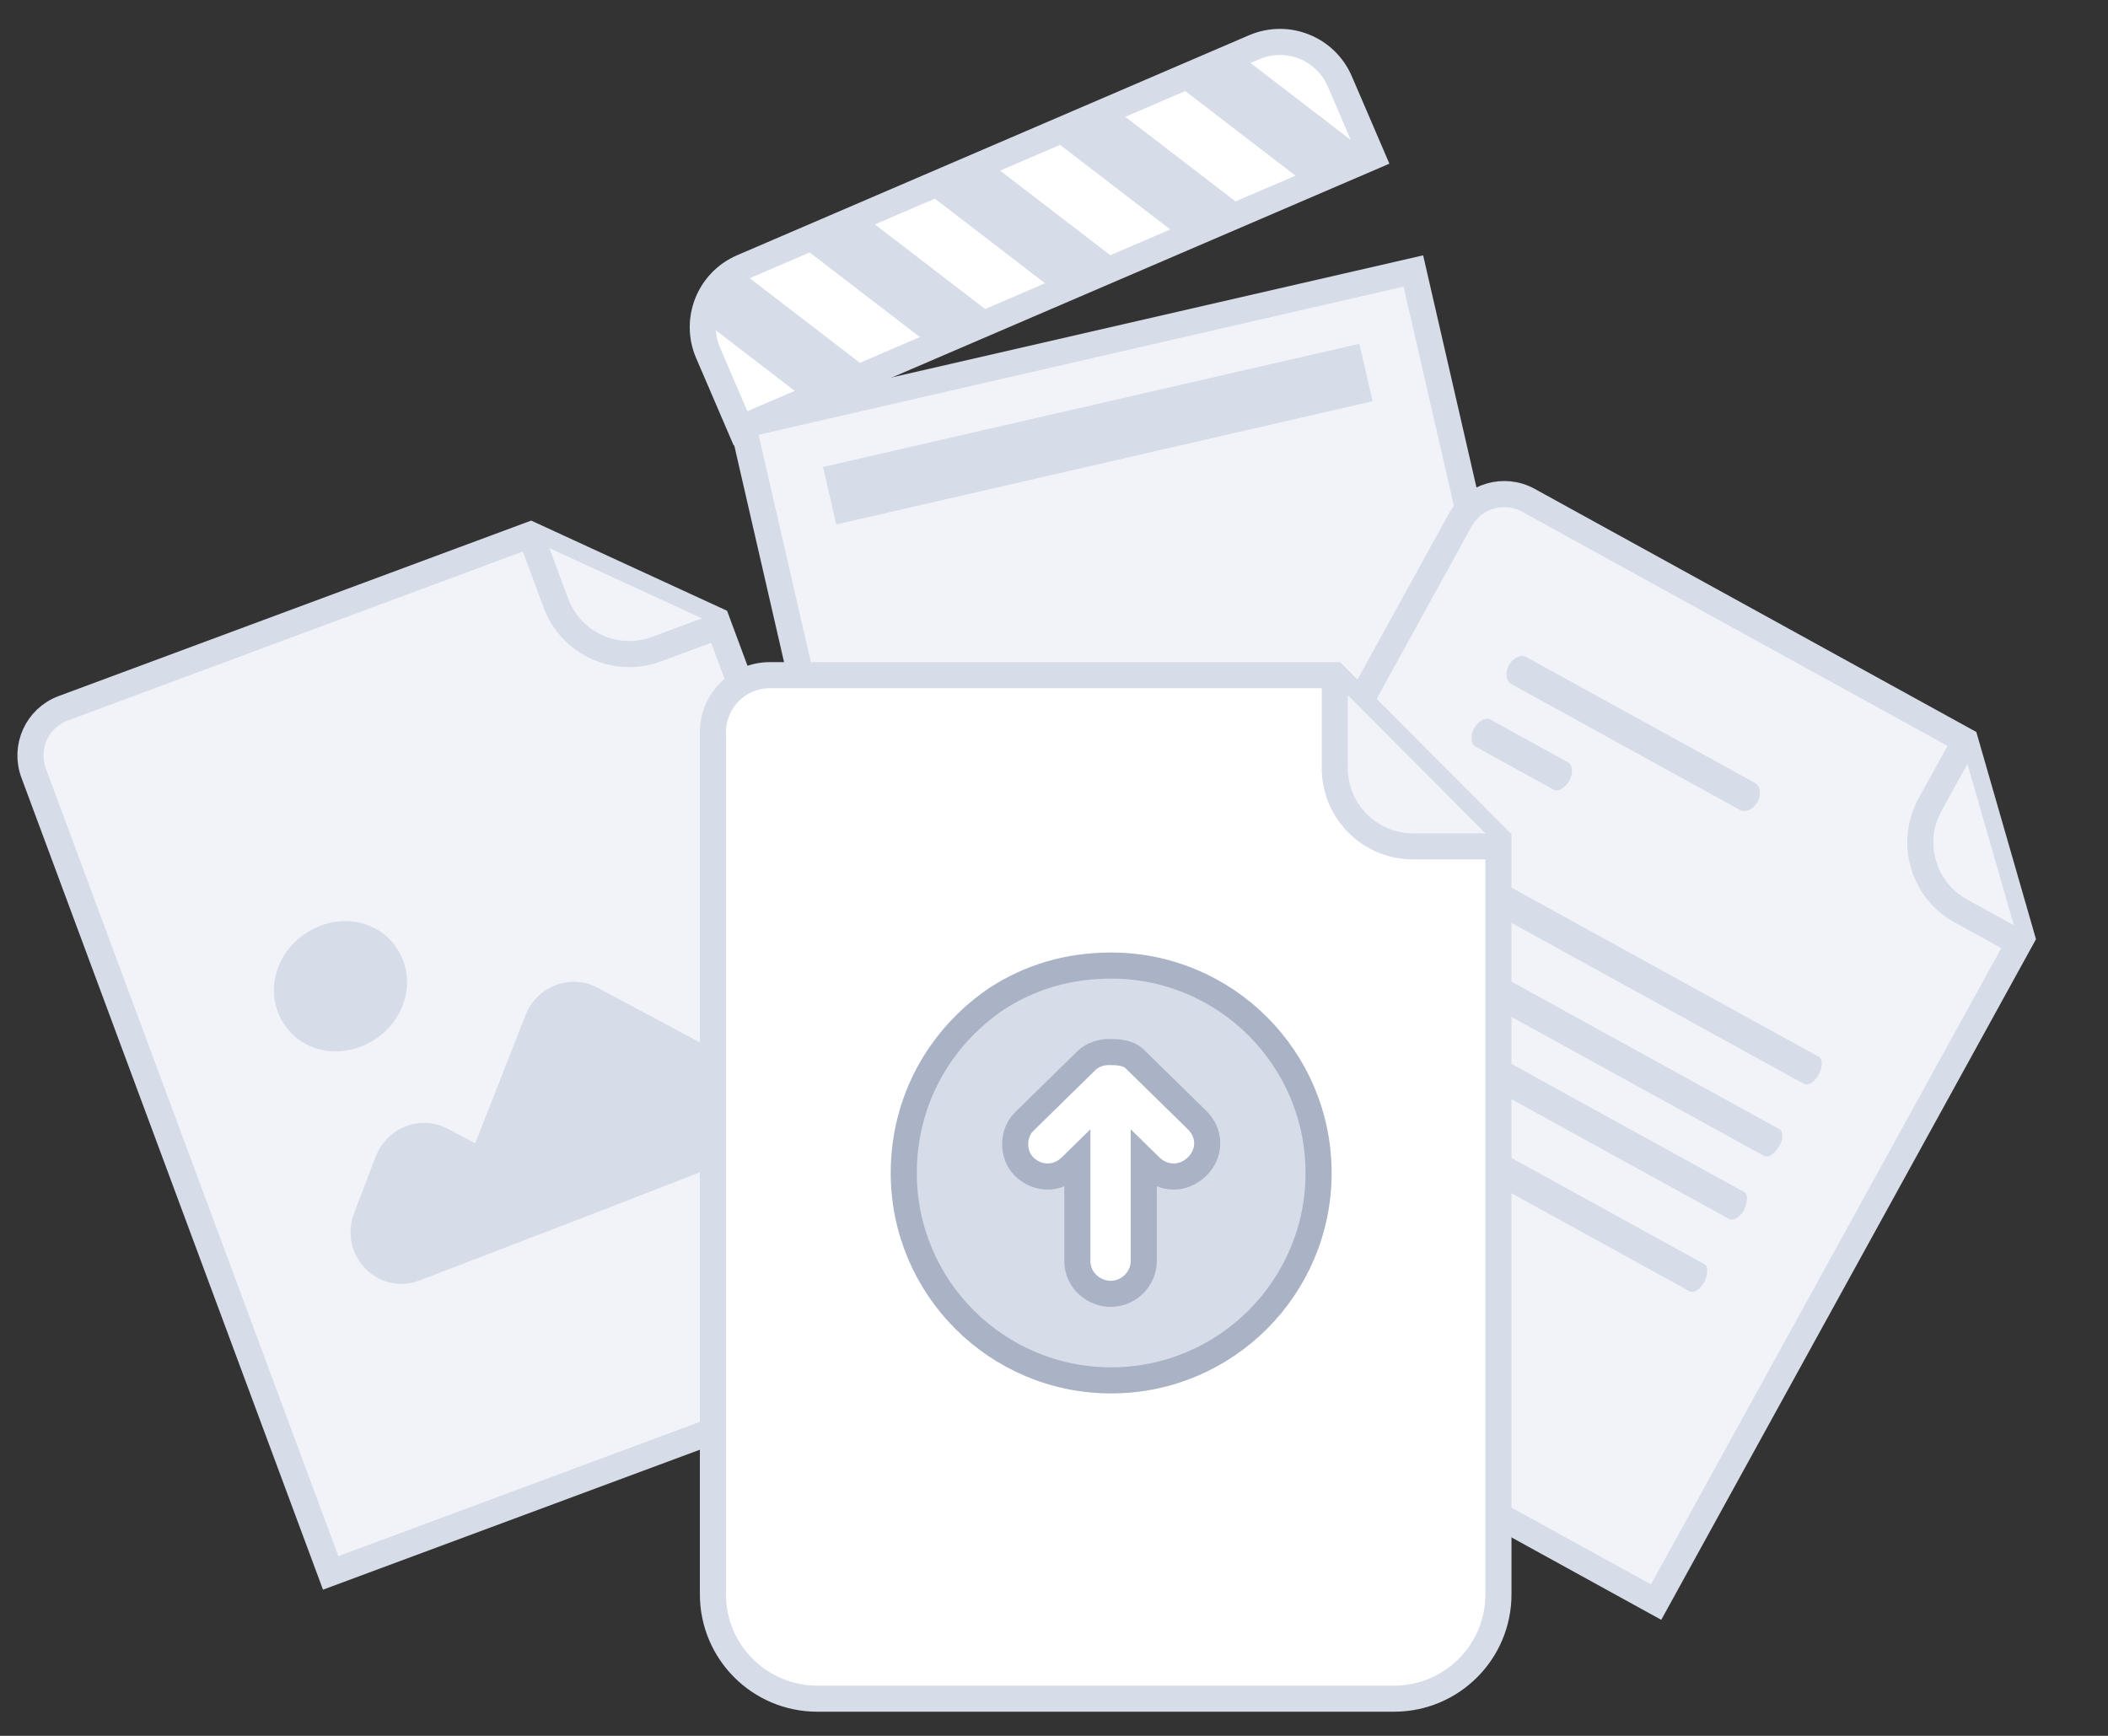 <svg width="85" height="70" viewBox="0 0 85 70" fill="none" xmlns="http://www.w3.org/2000/svg">
<rect x="0" y="0" width="85" height="70" fill="#333333" stroke="none"/>
<rect width="27.725" height="24.162" transform="matrix(0.975 -0.224 0.224 0.975 29.958 17.138)" fill="#F1F3F9" stroke="#D6DCE8" stroke-width="1.052" stroke-miterlimit="10"/>
<rect width="22.18" height="2.377" transform="matrix(0.975 -0.224 0.224 0.975 33.188 18.831)" fill="#D6DCE8"/>
<path d="M28.552 14.23C27.979 12.896 28.596 11.35 29.93 10.776L50.571 1.905C51.905 1.331 53.451 1.948 54.025 3.282L55.333 6.325L29.86 17.273L28.552 14.23Z" fill="white" stroke="#D6DCE8" stroke-width="1.052" stroke-miterlimit="10"/>
<path d="M29.754 10.853L29.337 11.033C28.616 11.342 28.173 12.03 28.14 12.764L32.523 16.13L35.153 14.999L29.754 10.853Z" fill="#D6DCE8"/>
<path d="M40.202 12.83L37.571 13.96L32.171 9.814L34.802 8.684L40.202 12.83Z" fill="#D6DCE8"/>
<path d="M45.25 10.66L42.619 11.791L37.219 7.644L39.85 6.514L45.25 10.66Z" fill="#D6DCE8"/>
<path d="M50.298 8.49L47.667 9.621L42.268 5.475L44.898 4.344L50.298 8.49Z" fill="#D6DCE8"/>
<path d="M55.327 6.306L55.335 6.325L52.715 7.451L47.316 3.305L49.947 2.174L55.327 6.306Z" fill="#D6DCE8"/>
<path d="M66.779 64.607L42.281 51.12L58.874 20.98C59.414 19.998 60.645 19.633 61.63 20.175L79.245 29.873L81.531 37.811L66.779 64.607Z" fill="#F1F3F9" stroke="#D6DCE8" stroke-width="1.052" stroke-miterlimit="10"/>
<path d="M53.026 50.39L49.32 48.35C49.181 48.274 49.207 47.965 49.371 47.667C49.535 47.37 49.782 47.182 49.92 47.259L53.626 49.299C53.764 49.375 53.739 49.684 53.575 49.981C53.384 50.329 53.164 50.466 53.026 50.39Z" fill="#D5DDEA"/>
<path d="M70.168 32.666L60.942 27.587C60.727 27.469 60.682 27.116 60.844 26.822C61.006 26.528 61.328 26.378 61.543 26.496L70.769 31.575C70.983 31.693 71.029 32.046 70.867 32.34C70.705 32.634 70.383 32.785 70.168 32.666Z" fill="#D6DCE8"/>
<path d="M62.652 31.848L59.493 30.108C59.303 30.003 59.278 29.662 59.44 29.368C59.601 29.074 59.903 28.912 60.094 29.017L63.226 30.741C63.416 30.846 63.441 31.188 63.279 31.482C63.118 31.776 62.816 31.938 62.652 31.848Z" fill="#D6DCE8"/>
<path d="M68.733 50.983L57.673 44.894L56.454 44.223L52.768 42.193C52.619 42.111 52.345 42.257 52.17 42.575C52.02 42.848 51.989 43.186 52.167 43.284L55.854 45.314L57.073 45.985L68.132 52.074C68.281 52.156 68.555 52.01 68.73 51.692C68.876 51.357 68.882 51.065 68.733 50.983Z" fill="#D6DCE8"/>
<path d="M70.334 48.072L66.224 45.809L64.824 45.039L54.37 39.283C54.221 39.201 53.947 39.346 53.772 39.665C53.621 39.938 53.59 40.276 53.769 40.374L64.223 46.13L65.623 46.901L69.734 49.163C69.882 49.245 70.156 49.1 70.332 48.782C70.477 48.447 70.483 48.154 70.334 48.072Z" fill="#D6DCE8"/>
<path d="M71.763 45.541L70.695 44.953L69.627 44.365L55.771 36.737C55.623 36.655 55.349 36.801 55.174 37.119C55.024 37.392 54.992 37.73 55.17 37.828L69.026 45.456L70.213 46.11L71.133 46.616C71.281 46.698 71.555 46.552 71.73 46.234C71.91 45.977 71.912 45.623 71.763 45.541Z" fill="#D6DCE8"/>
<path d="M73.342 42.618L69.9 40.724L69.047 40.254L57.37 33.825C57.223 33.744 56.951 33.89 56.776 34.209C56.625 34.481 56.593 34.819 56.769 34.916L68.447 41.345L69.3 41.815L72.712 43.693C72.918 43.807 73.16 43.644 73.336 43.326C73.486 43.053 73.518 42.715 73.342 42.618Z" fill="#D6DCE8"/>
<path d="M79.124 30.087L77.824 32.449C76.984 33.975 77.54 35.894 79.066 36.734L81.41 38.025" fill="#F1F3F9"/>
<path d="M79.124 30.087L77.824 32.449C76.984 33.975 77.54 35.894 79.066 36.734L81.41 38.025" stroke="#D6DCE8" stroke-width="1.052" stroke-miterlimit="10"/>
<path d="M39.55 53.692L13.334 63.429L1.356 31.176C0.966 30.126 1.493 28.955 2.547 28.563L21.397 21.562L28.9 25.017L39.55 53.692Z" fill="#F1F3F9" stroke="#D6DCE8" stroke-width="1.052" stroke-miterlimit="10"/>
<path d="M21.476 21.791L22.415 24.319C23.021 25.952 24.837 26.784 26.471 26.178L28.979 25.246" fill="#F1F3F9"/>
<path d="M21.476 21.791L22.415 24.319C23.021 25.952 24.837 26.784 26.471 26.178L28.979 25.246" stroke="#D6DCE8" stroke-width="1.052" stroke-miterlimit="10"/>
<path d="M29.85 42.904L24.096 39.832C23.007 39.25 21.651 39.766 21.191 40.938L19.162 46.106L18.055 45.52C16.959 44.939 15.598 45.466 15.147 46.648L14.281 48.917C13.632 50.617 15.251 52.277 16.928 51.632L24.265 48.812L29.592 46.741C31.266 46.09 31.424 43.744 29.85 42.904Z" fill="#D6DCE8"/>
<path d="M14.869 42.059C16.225 41.346 16.788 39.779 16.149 38.498C15.511 37.217 13.944 36.771 12.588 37.484C11.233 38.197 10.67 39.764 11.308 41.045C11.947 42.326 13.514 42.772 14.869 42.059Z" fill="#D6DCE8"/>
<path d="M60.421 64.294C60.421 66.617 58.538 68.5 56.214 68.5H32.953C30.63 68.5 28.747 66.617 28.747 64.294V29.531C28.747 28.263 29.768 27.227 31.043 27.227H53.817L60.421 33.855V64.294Z" fill="white" stroke="#D6DCE8" stroke-width="1.052" stroke-miterlimit="10"/>
<path d="M53.822 27.504V30.976C53.822 32.718 55.234 34.131 56.977 34.131H60.425" fill="#F1F3F9"/>
<path d="M53.822 27.504V30.976C53.822 32.718 55.234 34.131 56.977 34.131H60.425" stroke="#D6DCE8" stroke-width="1.052" stroke-miterlimit="10"/>
<path d="M40.188 40.275C41.527 39.405 43.066 38.937 44.805 38.937C49.422 38.937 53.169 42.684 53.169 47.301C53.169 51.918 49.422 55.665 44.805 55.665C40.188 55.665 36.442 51.918 36.442 47.301C36.442 44.357 37.914 41.814 40.188 40.275Z" fill="#D6DCE8" stroke="#AAB2C5" stroke-width="1.052" stroke-miterlimit="10"/>
<path d="M46.12 46.792L46.378 47.045C46.921 47.578 47.723 47.578 48.266 47.045C48.525 46.791 48.678 46.46 48.678 46.105C48.678 45.75 48.525 45.419 48.266 45.165L45.759 42.708C45.558 42.511 45.283 42.464 45.146 42.446C44.984 42.425 44.82 42.425 44.722 42.425C44.719 42.425 44.716 42.425 44.713 42.425C44.409 42.425 44.06 42.523 43.803 42.775L41.296 45.232C41.038 45.485 40.935 45.832 40.935 46.138C40.935 46.445 41.038 46.792 41.296 47.045C41.84 47.578 42.641 47.578 43.184 47.045L43.442 46.792V50.853C43.442 51.646 44.123 52.175 44.781 52.175C45.564 52.175 46.12 51.523 46.12 50.853V46.792Z" fill="white" stroke="#AAB2C5" stroke-width="1.052"/>
</svg>
